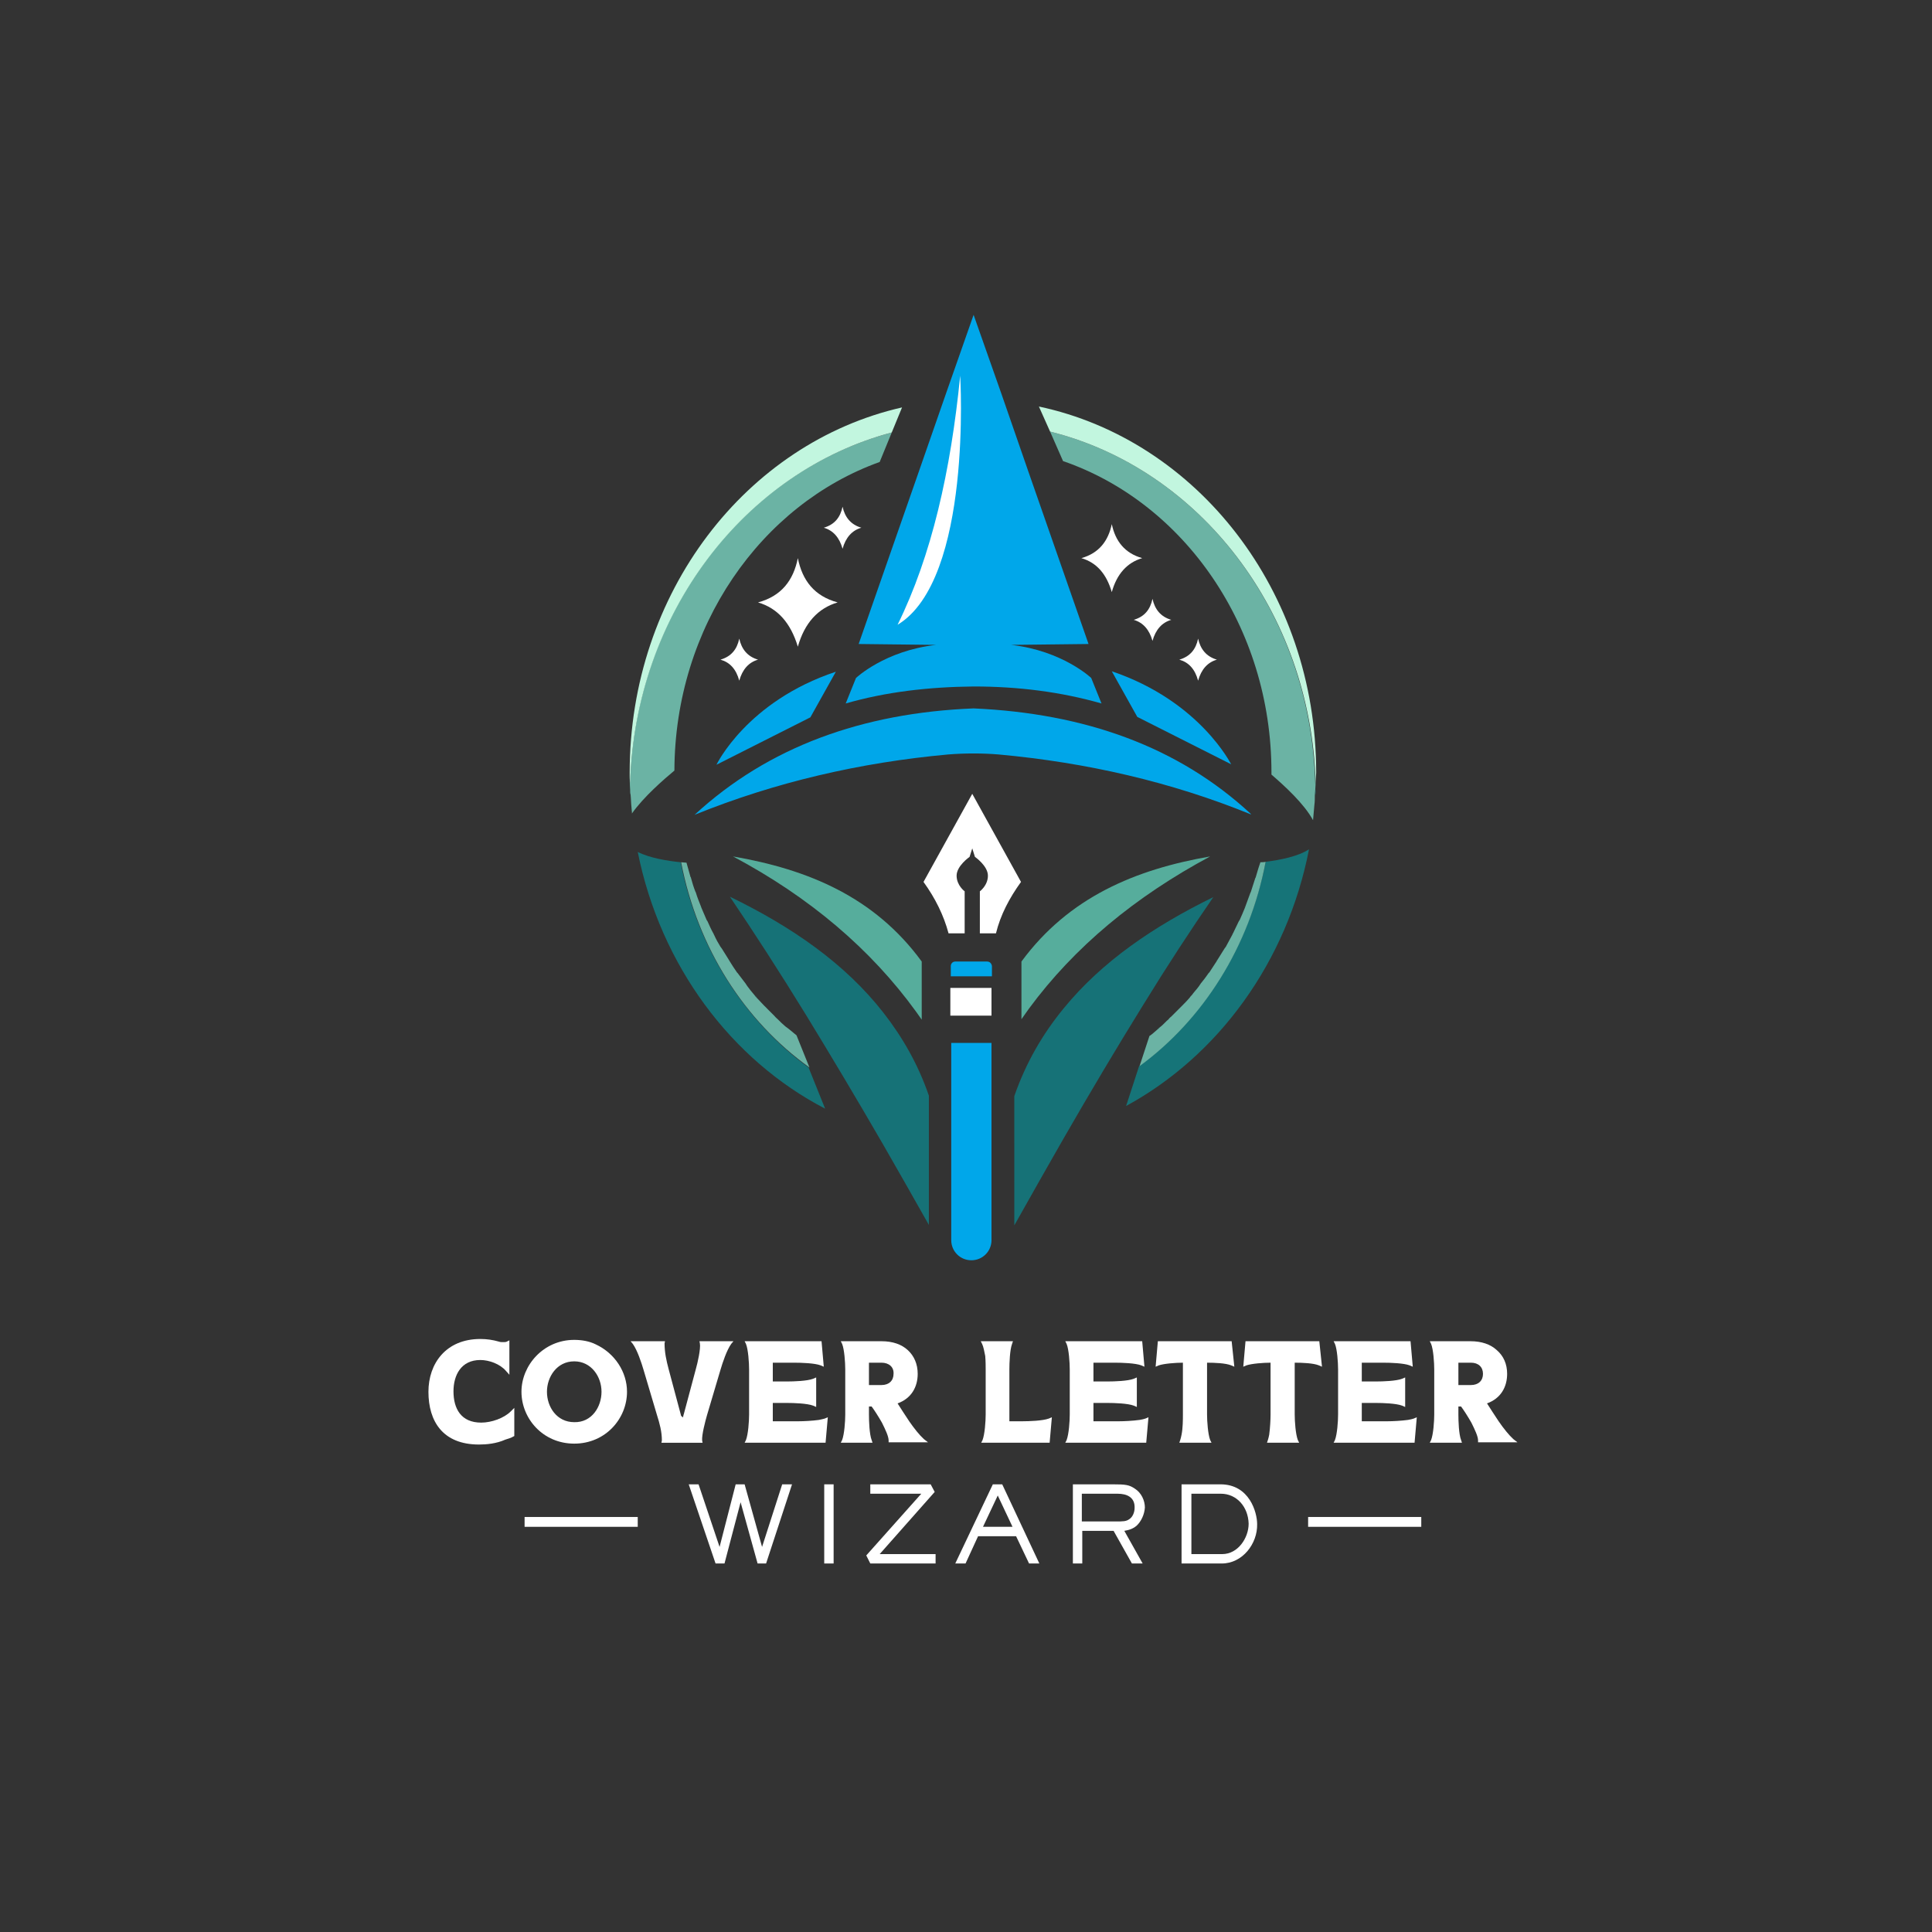 <?xml version="1.0" encoding="utf-8"?>
<!-- Generator: Adobe Illustrator 28.1.0, SVG Export Plug-In . SVG Version: 6.00 Build 0)  -->
<svg version="1.1" id="Layer_1" xmlns="http://www.w3.org/2000/svg" xmlns:xlink="http://www.w3.org/1999/xlink" x="0px" y="0px"
	 viewBox="0 0 432 432" style="enable-background:new 0 0 432 432;" xml:space="preserve">
<rect x="0" y="0" width="432" height="432" fill="#333333" stroke="none"/>
<style type="text/css">
	.st0{fill:#167478;}
	.st1{fill:#6BB3A4;}
	.st2{fill:#C2F6DF;}
	.st3{fill:#FFFFFF;}
	.st4{fill:#00A7EA;}
	.st5{fill:#56AD9C;}
	.st6{fill:#167277;}
</style>
<g>
	<g>
		<path class="st0" d="M153.4,192.9L153.4,192.9L153.4,192.9L153.4,192.9z"/>
		<path class="st0" d="M154.3,196.1c0,0.1,0,0.1,0.1,0.2C154.4,196.3,154.4,196.2,154.3,196.1z"/>
		<path class="st0" d="M294.2,176.4c0,0.5,0,1-0.1,1.4C294.1,177.4,294.1,176.9,294.2,176.4z"/>
		<path class="st0" d="M284.3,173.2L284.3,173.2c0-0.2,0-0.3,0-0.5C284.3,172.9,284.3,173,284.3,173.2z"/>
		<path class="st0" d="M141,177.7c0-0.4,0-0.8-0.1-1.1C141,176.9,141,177.3,141,177.7z"/>
		<path class="st0" d="M161.1,211.7c0.1,0.1,0.2,0.3,0.3,0.4C161.3,212,161.2,211.8,161.1,211.7z"/>
		<path class="st0" d="M159.5,208.7c0.1,0.1,0.1,0.3,0.2,0.4C159.6,209,159.6,208.9,159.5,208.7z"/>
		<path class="st0" d="M158,205.7c0.1,0.1,0.1,0.2,0.2,0.3C158.1,205.9,158.1,205.8,158,205.7z"/>
		<path class="st0" d="M156.7,202.6c0,0.1,0.1,0.2,0.1,0.3C156.7,202.8,156.7,202.7,156.7,202.6z"/>
		<path class="st0" d="M155.4,199.4c0,0.1,0.1,0.2,0.1,0.2C155.5,199.6,155.5,199.5,155.4,199.4z"/>
		<path class="st0" d="M152.2,192.8c-2.9-0.3-6.8-0.9-9.6-2.3c5.1,25.4,20.9,46.5,41.9,57.4l-3.7-9.2
			C166.5,228.3,155.9,212,152.2,192.8z"/>
		<path class="st0" d="M276.9,206c0.1-0.1,0.1-0.2,0.2-0.3C277,205.8,277,205.9,276.9,206z"/>
		<path class="st0" d="M281.7,192.8L281.7,192.8v0.1C281.7,192.9,281.7,192.9,281.7,192.8z"/>
		<path class="st0" d="M141.3,181.6c0-0.4-0.1-0.8-0.1-1.1C141.2,180.9,141.3,181.3,141.3,181.6z"/>
		<path class="st0" d="M280.7,196.3c0-0.1,0-0.1,0.1-0.2C280.7,196.2,280.7,196.3,280.7,196.3z"/>
		<path class="st0" d="M279.6,199.6c0-0.1,0.1-0.2,0.1-0.2C279.6,199.5,279.6,199.6,279.6,199.6z"/>
		<path class="st0" d="M261.9,227.3c-0.2,0.2-0.5,0.4-0.7,0.7C261.4,227.7,261.7,227.5,261.9,227.3z"/>
		<path class="st0" d="M293.6,183.3c0.1-1.1,0.2-2.3,0.3-3.4C293.8,181.1,293.7,182.2,293.6,183.3L293.6,183.3z"/>
		<path class="st0" d="M162.9,214.5c0.1,0.2,0.2,0.3,0.3,0.5C163.1,214.8,163,214.7,162.9,214.5z"/>
		<path class="st0" d="M256.9,231.7L256.9,231.7l0.1-0.1C257,231.6,256.9,231.7,256.9,231.7z"/>
		<path class="st0" d="M275.4,209.1c0.1-0.1,0.1-0.3,0.2-0.4C275.5,208.9,275.5,209,275.4,209.1z"/>
		<path class="st0" d="M258.7,230.2c0.3-0.2,0.5-0.4,0.8-0.7C259.2,229.7,259,229.9,258.7,230.2z"/>
		<path class="st0" d="M263.6,225.6c0.2-0.2,0.4-0.4,0.6-0.6C264,225.2,263.8,225.4,263.6,225.6z"/>
		<path class="st0" d="M270,217.8c0.1-0.2,0.3-0.3,0.4-0.5C270.3,217.5,270.2,217.6,270,217.8z"/>
		<path class="st0" d="M265.8,223.1c0.2-0.2,0.4-0.4,0.5-0.6C266.2,222.7,266,222.9,265.8,223.1z"/>
		<path class="st0" d="M273.7,212.1c0.1-0.1,0.2-0.3,0.3-0.4C273.9,211.8,273.8,212,273.7,212.1z"/>
		<path class="st0" d="M268,220.5c0.1-0.2,0.3-0.4,0.4-0.6C268.3,220.1,268.1,220.3,268,220.5z"/>
		<path class="st0" d="M271.9,215c0.1-0.2,0.2-0.3,0.3-0.5C272.2,214.7,272,214.8,271.9,215z"/>
		<path class="st0" d="M170.9,224.9c0.2,0.2,0.4,0.4,0.6,0.6C171.3,225.4,171.1,225.2,170.9,224.9z"/>
		<path class="st0" d="M166.7,219.9c0.1,0.2,0.3,0.4,0.4,0.6C167,220.3,166.8,220.1,166.7,219.9z"/>
		<path class="st0" d="M173.9,227.9c-0.2-0.2-0.5-0.4-0.7-0.7C173.5,227.5,173.7,227.7,173.9,227.9z"/>
		<path class="st0" d="M168.8,222.5c0.2,0.2,0.4,0.4,0.5,0.6C169.1,222.9,168.9,222.7,168.8,222.5z"/>
		<path class="st0" d="M175.6,229.5c0.3,0.2,0.5,0.5,0.8,0.7C176.1,229.9,175.9,229.7,175.6,229.5z"/>
		<path class="st0" d="M164.7,217.3c0.1,0.2,0.3,0.3,0.4,0.5C165,217.6,164.8,217.5,164.7,217.3z"/>
		<path class="st0" d="M254.7,238.4l-2.9,8.9c20.6-11.2,36-32.2,40.9-57.4c-2.4,1.6-6.5,2.4-9.7,2.8
			C279.3,211.7,268.9,228,254.7,238.4z"/>
		<path class="st0" d="M278.3,202.9c0-0.1,0.1-0.2,0.1-0.3C278.4,202.7,278.4,202.8,278.3,202.9z"/>
		<path class="st1" d="M280.8,196.1c0,0.1,0,0.1-0.1,0.2c-0.3,1-0.7,2.1-1,3.1c0,0.1-0.1,0.2-0.1,0.2c-0.4,1-0.7,2-1.1,3
			c0,0.1-0.1,0.2-0.1,0.3c-0.4,1-0.8,1.9-1.2,2.8c-0.1,0.1-0.1,0.2-0.2,0.3c-0.4,0.9-0.9,1.8-1.3,2.7c-0.1,0.1-0.1,0.3-0.2,0.4
			c-0.5,0.9-0.9,1.7-1.4,2.6c-0.1,0.1-0.2,0.3-0.3,0.4c-0.5,0.8-1,1.6-1.5,2.4c-0.1,0.2-0.2,0.3-0.3,0.5c-0.5,0.8-1,1.5-1.5,2.3
			c-0.1,0.2-0.3,0.3-0.4,0.5c-0.5,0.7-1,1.4-1.6,2.1c-0.1,0.2-0.3,0.4-0.4,0.6c-0.5,0.7-1.1,1.3-1.6,2c-0.2,0.2-0.4,0.4-0.5,0.6
			c-0.5,0.6-1.1,1.2-1.7,1.8c-0.2,0.2-0.4,0.4-0.6,0.6c-0.6,0.6-1.1,1.1-1.7,1.7c-0.2,0.2-0.5,0.4-0.7,0.7c-0.6,0.5-1.1,1.1-1.7,1.6
			c-0.3,0.2-0.5,0.5-0.8,0.7c-0.6,0.5-1.1,1-1.7,1.4c-0.1,0-0.1,0.1-0.1,0.1l-2.2,6.7c14.2-10.4,24.6-26.7,28.2-45.7
			c-0.4,0.1-0.8,0.1-1.2,0.1v0.1C281.4,194,281.1,195.1,280.8,196.1z"/>
		<path class="st1" d="M175.6,229.5c-0.6-0.5-1.1-1-1.7-1.6c-0.2-0.2-0.5-0.4-0.7-0.7c-0.6-0.6-1.1-1.1-1.7-1.7
			c-0.2-0.2-0.4-0.4-0.6-0.6c-0.6-0.6-1.1-1.2-1.7-1.8c-0.2-0.2-0.4-0.4-0.5-0.6c-0.6-0.7-1.1-1.3-1.6-2c-0.1-0.2-0.3-0.4-0.4-0.6
			c-0.5-0.7-1.1-1.4-1.6-2.1c-0.1-0.2-0.3-0.3-0.4-0.5c-0.5-0.7-1-1.5-1.5-2.3c-0.1-0.2-0.2-0.3-0.3-0.5c-0.5-0.8-1-1.6-1.5-2.4
			c-0.1-0.1-0.2-0.3-0.3-0.4c-0.5-0.8-1-1.7-1.4-2.6c-0.1-0.1-0.1-0.3-0.2-0.4c-0.5-0.9-0.9-1.8-1.3-2.7c-0.1-0.1-0.1-0.2-0.2-0.3
			c-0.4-0.9-0.8-1.9-1.2-2.8c0-0.1-0.1-0.2-0.1-0.3c-0.4-1-0.8-2-1.1-3c0-0.1-0.1-0.2-0.1-0.2c-0.4-1-0.7-2-1-3.1
			c0-0.1,0-0.1-0.1-0.2c-0.3-1.1-0.6-2.1-0.9-3.2l0,0c-0.4,0-0.8-0.1-1.2-0.1c3.7,19.2,14.2,35.5,28.7,45.9l-2.9-7.2
			c-0.6-0.5-1.1-0.9-1.7-1.4C176.1,229.9,175.9,229.7,175.6,229.5z"/>
		<path class="st1" d="M234.8,96.5l2.9,6.6c27,9.3,46.6,37,46.6,69.6c0,0.2,0,0.3,0,0.5c2.9,2.5,7.3,6.5,9.3,10.2
			c0.1-1.1,0.2-2.3,0.3-3.4c0.1-0.7,0.1-1.4,0.1-2.1c0-0.5,0.1-1,0.1-1.4c0.1-1.2,0.1-2.5,0.1-3.7c0,0.8,0,1.7-0.1,2.5
			C293.1,136.7,268.1,104.8,234.8,96.5z"/>
		<path class="st1" d="M150.8,172.3c0.1-32.2,19.4-59.5,45.9-69l2.7-6.6c-32.9,8.7-57.5,40.4-58.5,78.5c0-0.8-0.1-1.7-0.1-2.5
			c0,1.3,0,2.6,0.1,3.9c0,0.4,0,0.8,0.1,1.1c0.1,0.9,0.1,1.9,0.2,2.8c0,0.4,0.1,0.8,0.1,1.1c0,0.1,0,0.2,0,0.3
			C143.9,178.2,148.4,174.3,150.8,172.3z"/>
		<path class="st2" d="M294.2,175.2c0-0.8,0.1-1.7,0.1-2.5c0-40.6-26.7-74.3-62-81.8l2.5,5.6C268.1,104.8,293.1,136.7,294.2,175.2z"
			/>
		<path class="st2" d="M199.4,96.7l2.3-5.6c-34.8,7.9-60.9,41.4-60.9,81.6c0,0.8,0,1.7,0.1,2.5C142,137.1,166.6,105.4,199.4,96.7z"
			/>
		<path class="st3" d="M255.4,124.8c-3.9-1.1-6-3.8-6.8-7.6c-0.8,3.8-2.9,6.5-6.8,7.6c3.4,1,5.6,3.5,6.8,7.6
			C249.7,128.4,252,125.8,255.4,124.8z"/>
		<path class="st3" d="M178.4,124.8c-1,5-3.7,8.5-8.9,9.9c4.4,1.3,7.3,4.6,8.9,9.9c1.5-5.3,4.5-8.6,8.9-9.9
			C182.1,133.3,179.4,129.8,178.4,124.8z"/>
		<path class="st3" d="M257.7,143.3c0.7-2.5,2.1-4.1,4.2-4.7c-2.4-0.7-3.7-2.4-4.2-4.7c-0.5,2.4-1.8,4-4.2,4.7
			C255.6,139.2,257,140.8,257.7,143.3z"/>
		<path class="st3" d="M192.6,118c-2.4-0.7-3.7-2.4-4.2-4.7c-0.5,2.4-1.8,4-4.2,4.7c2.1,0.6,3.5,2.2,4.2,4.7
			C189.1,120.2,190.5,118.6,192.6,118z"/>
		<path class="st3" d="M267.9,152.2c0.7-2.5,2.1-4.1,4.2-4.7c-2.4-0.7-3.7-2.4-4.2-4.7c-0.5,2.4-1.8,4-4.2,4.7
			C265.8,148.1,267.2,149.6,267.9,152.2z"/>
		<path class="st3" d="M165.3,152.2c0.7-2.5,2.1-4.1,4.2-4.7c-2.4-0.7-3.7-2.4-4.2-4.7c-0.5,2.4-1.8,4-4.2,4.7
			C163.2,148.1,164.6,149.6,165.3,152.2z"/>
		<path class="st4" d="M205.4,105.6L192,144l17.3,0.2c-11.5,1.3-17.9,7.4-17.9,7.4l-2.3,5.7c9-2.6,18.6-3.7,28.6-3.8
			c10,0,19.5,1.2,28.6,3.8l-2.3-5.7c0,0-6.4-6.1-17.9-7.4l17.3-0.2L230,105.6L223.9,88l-6.2-17.6l0,0l0,0l0,0l0,0l-6,17.1
			L205.4,105.6z"/>
		<path class="st4" d="M248.6,150.1l5.7,10.2l21,10.6C275.3,171,268.4,156.8,248.6,150.1z"/>
		<path class="st4" d="M217.7,158.4L217.7,158.4L217.7,158.4L217.7,158.4c-24.9,1-45.9,8.6-62.4,23.8c18-7.3,37-11.7,56.7-13.5
			c3.8-0.3,7.6-0.3,11.3,0c19.6,1.8,38.5,6.1,56.4,13.4V182C263.4,166.9,242.5,159.5,217.7,158.4L217.7,158.4z"/>
		<path class="st4" d="M160.2,171l21-10.6l5.7-10.2C167,156.8,160.2,171,160.2,171z"/>
		<path class="st3" d="M215.7,208.7v-9.4c0,0-1.8-1.3-1.8-3.5s2.9-4.2,2.9-4.2l0.6-1.9l0.6,1.9c0,0,2.9,2,2.9,4.2s-1.8,3.5-1.8,3.5
			v9.4h3.6c1-4.1,3-7.9,5.6-11.5l-10.9-19.7l-10.9,19.7c2.6,3.6,4.5,7.4,5.6,11.5H215.7z"/>
		<path class="st5" d="M270.6,191.5c-16.7,2.9-31.6,9.1-42.2,23.5v10.6v2.3c0.6-0.8,1.1-1.6,1.7-2.4
			C240.2,211.8,253.8,200.5,270.6,191.5z"/>
		<path class="st6" d="M255.5,224.9c5.4-8.8,10.7-16.9,15.8-24.3c-13.3,6.5-24.9,14.4-33.4,24.8c-4.7,5.7-8.5,12.2-11.1,19.7v9.9
			v0.5V274c3.7-6.6,7.4-13.1,11-19.4C243.9,244,249.8,234.1,255.5,224.9z"/>
		<path class="st5" d="M163.9,191.5c17.1,9.1,30.8,20.7,41,34.8c0.4,0.6,0.8,1.1,1.2,1.7v-1.7V215
			C195.5,200.5,180.6,194.4,163.9,191.5z"/>
		<path class="st6" d="M207.7,245c-2.4-7-5.9-13.1-10.2-18.6c-8.6-11-20.5-19.2-34.3-25.9c5.4,8,11.1,16.8,17,26.4
			c5.5,9,11.3,18.7,17.2,28.9c3.4,5.9,6.8,11.9,10.3,18.1v-18.4V245z"/>
		<path class="st4" d="M221.7,233.2h-9v22.2v0.5v21.4c0,2.5,2,4.5,4.5,4.5l0,0c2.5,0,4.5-2,4.5-4.5V256v-0.8V233.2z"/>
		<polygon class="st3" points="212.5,220.9 212.5,226 212.5,227.1 221.7,227.1 221.7,225.8 221.7,220.9 		"/>
		<path class="st4" d="M220.7,215h-7.1c-0.6,0-1,0.5-1,1v2.3h9.2V216C221.7,215.4,221.3,215,220.7,215z"/>
		<path class="st3" d="M200.7,139.7c16.8-10.1,14-55.7,14-55.7C212.6,105.3,208.3,124.3,200.7,139.7z"/>
	</g>
	<g>
		<g>
			<path class="st3" d="M107.1,323c-8.1,0-11.3-5.2-11.3-11.8c0-6.3,3.9-11.8,11.6-11.8c1.5,0,2.8,0.2,4.2,0.6
				c0.3,0.1,0.5,0.1,0.9,0.1c0.3,0,0.6,0,0.8-0.1l0.6-0.3v7.7l-0.8-0.9c-1.3-1.5-3.7-2.4-5.7-2.4c-4.3,0-6,3.4-6,7
				c0,3.9,1.7,7,6.2,7c2.3,0,5.1-1,6.6-2.5l0.8-0.8v6.3l-0.2,0.1c-0.5,0.3-1.1,0.5-1.8,0.7C111,322.8,108.8,323,107.1,323z"/>
			<path class="st3" d="M140.2,311.2c0,6-4.8,11.6-11.8,11.6s-11.8-5.6-11.8-11.6c0-5.9,4.9-11.6,11.8-11.6c1.7,0,3.4,0.3,4.8,1
				C137.5,302.6,140.2,306.8,140.2,311.2z M134.5,311.2c0-3.4-2.3-6.8-6.1-6.8c-3.9,0-6.1,3.5-6.1,6.8c0,3.4,2.2,6.8,6.1,6.8
				C132.3,318.1,134.5,314.6,134.5,311.2z"/>
			<path class="st3" d="M152.7,317c0.1-0.3,0.1-0.6,0.2-0.8l2.7-10.1c0.4-1.4,1.1-4.5,0.9-5.7l-0.1-0.5h7.6l-0.5,0.6
				c-1,1.4-1.9,4.1-2.4,5.8l-3,10.1c-0.4,1.4-1.2,4.4-1.1,5.7l0.1,0.5h-9.2l0.1-0.5c0-2-0.5-3.8-1.1-5.7l-3-10.1
				c-0.5-1.7-1.4-4.4-2.4-5.8l-0.5-0.6h7.7l-0.1,0.5c0,2,0.4,3.8,0.9,5.7l2.7,10.1c0,0.1,0.1,0.3,0.1,0.4
				C152.6,316.8,152.7,316.9,152.7,317z"/>
			<path class="st3" d="M184.4,317.2l0.7-0.3l-0.5,5.7h-18.1l0.3-0.6c0.5-1.3,0.7-4.2,0.7-5.7v-10.1c0-1.5-0.2-4.5-0.7-5.7l-0.3-0.6
				h17.2l0.5,5.7l-0.7-0.3c-1.3-0.5-4.3-0.6-5.9-0.6h-4.8v4.2h3.2c1.5,0,4.5-0.1,5.8-0.6l0.7-0.3v6.6l-0.7-0.3
				c-1.3-0.5-4.3-0.6-5.8-0.6h-3.2v4.1h5.7c1.2,0,3.1-0.1,4.6-0.3C183.6,317.4,184,317.3,184.4,317.2z"/>
			<path class="st3" d="M205.2,307.2c0,2.9-1.4,5.5-4.5,6.6c0.7,1.1,1.6,2.5,2.6,4c1.1,1.6,2.3,3.1,3.3,4l0.9,0.7h-8.8v-0.4
				c0-0.9-0.7-2.4-1.5-4c-0.8-1.4-1.7-2.8-2.3-3.6h-0.6v1.8c0,1.5,0.1,4.4,0.6,5.7l0.2,0.6H188l0.3-0.6c0.5-1.3,0.7-4.2,0.7-5.7
				v-10.1c0-1.5-0.2-4.5-0.7-5.7l-0.3-0.6h9.1c2.5,0,4.5,0.7,5.9,2C204.4,303.2,205.2,305,205.2,307.2z M197.1,304.7h-2.8v5h2.8
				c1.7,0,2.7-1,2.7-2.5C199.9,305.7,198.8,304.7,197.1,304.7z"/>
			<path class="st3" d="M219.6,300.5l-0.3-0.6h7.2l-0.2,0.6c-0.5,1.3-0.6,4.3-0.6,5.7v11.6h2.9c1.5,0,4.5-0.1,5.9-0.6l0.7-0.3
				l-0.5,5.7h-15.3l0.3-0.6c0.5-1.3,0.7-4.2,0.7-5.7v-10.1c0-0.7,0-1.8-0.1-3C220.1,302.2,219.9,301.1,219.6,300.5z"/>
			<path class="st3" d="M256.1,317.2l0.7-0.3l-0.5,5.7h-18.1l0.3-0.6c0.5-1.3,0.7-4.2,0.7-5.7v-10.1c0-1.5-0.2-4.5-0.7-5.7l-0.3-0.6
				h17.2l0.5,5.7l-0.7-0.3c-1.3-0.5-4.3-0.6-5.9-0.6h-4.8v4.2h3.2c1.5,0,4.5-0.1,5.8-0.6l0.7-0.3v6.6l-0.7-0.3
				c-1.3-0.5-4.3-0.6-5.8-0.6h-3.2v4.1h5.7c1.2,0,3.1-0.1,4.6-0.3C255.4,317.4,255.8,317.3,256.1,317.2z"/>
			<path class="st3" d="M264.5,316.3v-11.6c-1.6,0-4.2,0.2-5.4,0.6l-0.7,0.3l0.5-5.7h16.5l0.6,5.7l-0.7-0.3
				c-1.2-0.5-3.7-0.6-5.4-0.6v11.6c0,1.5,0.2,4.4,0.7,5.7l0.3,0.6h-7.2l0.2-0.6c0.1-0.3,0.2-0.7,0.3-1.2
				C264.5,319.3,264.5,317.4,264.5,316.3z"/>
			<path class="st3" d="M284.1,316.3v-11.6c-1.6,0-4.2,0.2-5.4,0.6l-0.7,0.3l0.5-5.7H295l0.6,5.7l-0.7-0.3c-1.2-0.5-3.7-0.6-5.4-0.6
				v11.6c0,1.5,0.2,4.4,0.7,5.7l0.3,0.6h-7.2l0.2-0.6c0.1-0.3,0.2-0.7,0.3-1.2C284,319.3,284.1,317.4,284.1,316.3z"/>
			<path class="st3" d="M316.1,317.2l0.7-0.3l-0.5,5.7h-18.1l0.3-0.6c0.5-1.3,0.7-4.2,0.7-5.7v-10.1c0-1.5-0.2-4.5-0.7-5.7l-0.3-0.6
				h17.2l0.5,5.7l-0.7-0.3c-1.3-0.5-4.3-0.6-5.9-0.6h-4.8v4.2h3.2c1.5,0,4.5-0.1,5.8-0.6l0.7-0.3v6.6l-0.7-0.3
				c-1.3-0.5-4.3-0.6-5.8-0.6h-3.2v4.1h5.7c1.2,0,3.1-0.1,4.6-0.3C315.4,317.4,315.8,317.3,316.1,317.2z"/>
			<path class="st3" d="M337,307.2c0,2.9-1.4,5.5-4.5,6.6c0.7,1.1,1.6,2.5,2.6,4c1.1,1.6,2.3,3.1,3.3,4l0.9,0.7h-8.8v-0.4
				c0-0.9-0.7-2.4-1.5-4c-0.8-1.4-1.7-2.8-2.3-3.6h-0.6v1.8c0,1.5,0.1,4.4,0.6,5.7l0.2,0.6h-7.2l0.3-0.6c0.5-1.3,0.7-4.2,0.7-5.7
				v-10.1c0-1.5-0.2-4.5-0.7-5.7l-0.3-0.6h9.1c2.5,0,4.5,0.7,5.9,2C336.2,303.2,337,305,337,307.2z M328.9,304.7h-2.8v5h2.8
				c1.7,0,2.7-1,2.7-2.5S330.6,304.7,328.9,304.7z"/>
		</g>
		<g>
			<path class="st3" d="M171.3,349.6h-1.9l-3.8-13.7l-3.6,13.7h-2l-6-17.7h2.2l4.7,14l3.6-14h2l3.9,14l4.5-14h2.2L171.3,349.6z"/>
			<path class="st3" d="M184.3,349.6v-17.7h2.1v17.7H184.3z"/>
			<path class="st3" d="M194.6,349.6l-0.9-1.8L206,334h-11.4v-2.1h13.5l0.9,1.7l-12.3,13.9h12.5v2.1L194.6,349.6L194.6,349.6z"/>
			<path class="st3" d="M230.1,349.6l-2.9-6.1h-8.5l-2.8,6.1h-2.3l8.4-17.7h2.1l8.3,17.7H230.1z M223.1,334.4l-3.3,7h6.6
				L223.1,334.4z"/>
			<path class="st3" d="M254.1,341.2c-0.9,0.7-1.6,0.9-2.7,1.1l4.1,7.3h-2.4l-4.1-7.3h-7v7.3h-2.1v-17.7h8.9c2.9,0,3.7,0.1,5,1
				c1.4,0.9,2.2,2.6,2.2,4.2C255.9,338.6,255.2,340.2,254.1,341.2z M249.9,334h-8v6.2h7.6c1.6,0,2.3,0,3-0.5
				c0.8-0.5,1.2-1.6,1.2-2.5C253.8,334.8,252,334,249.9,334z"/>
			<path class="st3" d="M273.2,349.6h-9v-17.7h8.7c6.5,0,8.2,6.3,8.2,8.9C281.2,345.2,277.8,349.6,273.2,349.6z M273,334h-6.6v13.5
				h6.9c3.5,0,5.9-3.6,5.9-6.8C279.1,336.9,276.5,334,273,334z"/>
		</g>
		<g>
			<g>
				<rect x="117.3" y="339.2" class="st3" width="25.3" height="2.2"/>
			</g>
			<g>
				<rect x="292.5" y="339.2" class="st3" width="25.3" height="2.2"/>
			</g>
		</g>
	</g>
</g>
</svg>
